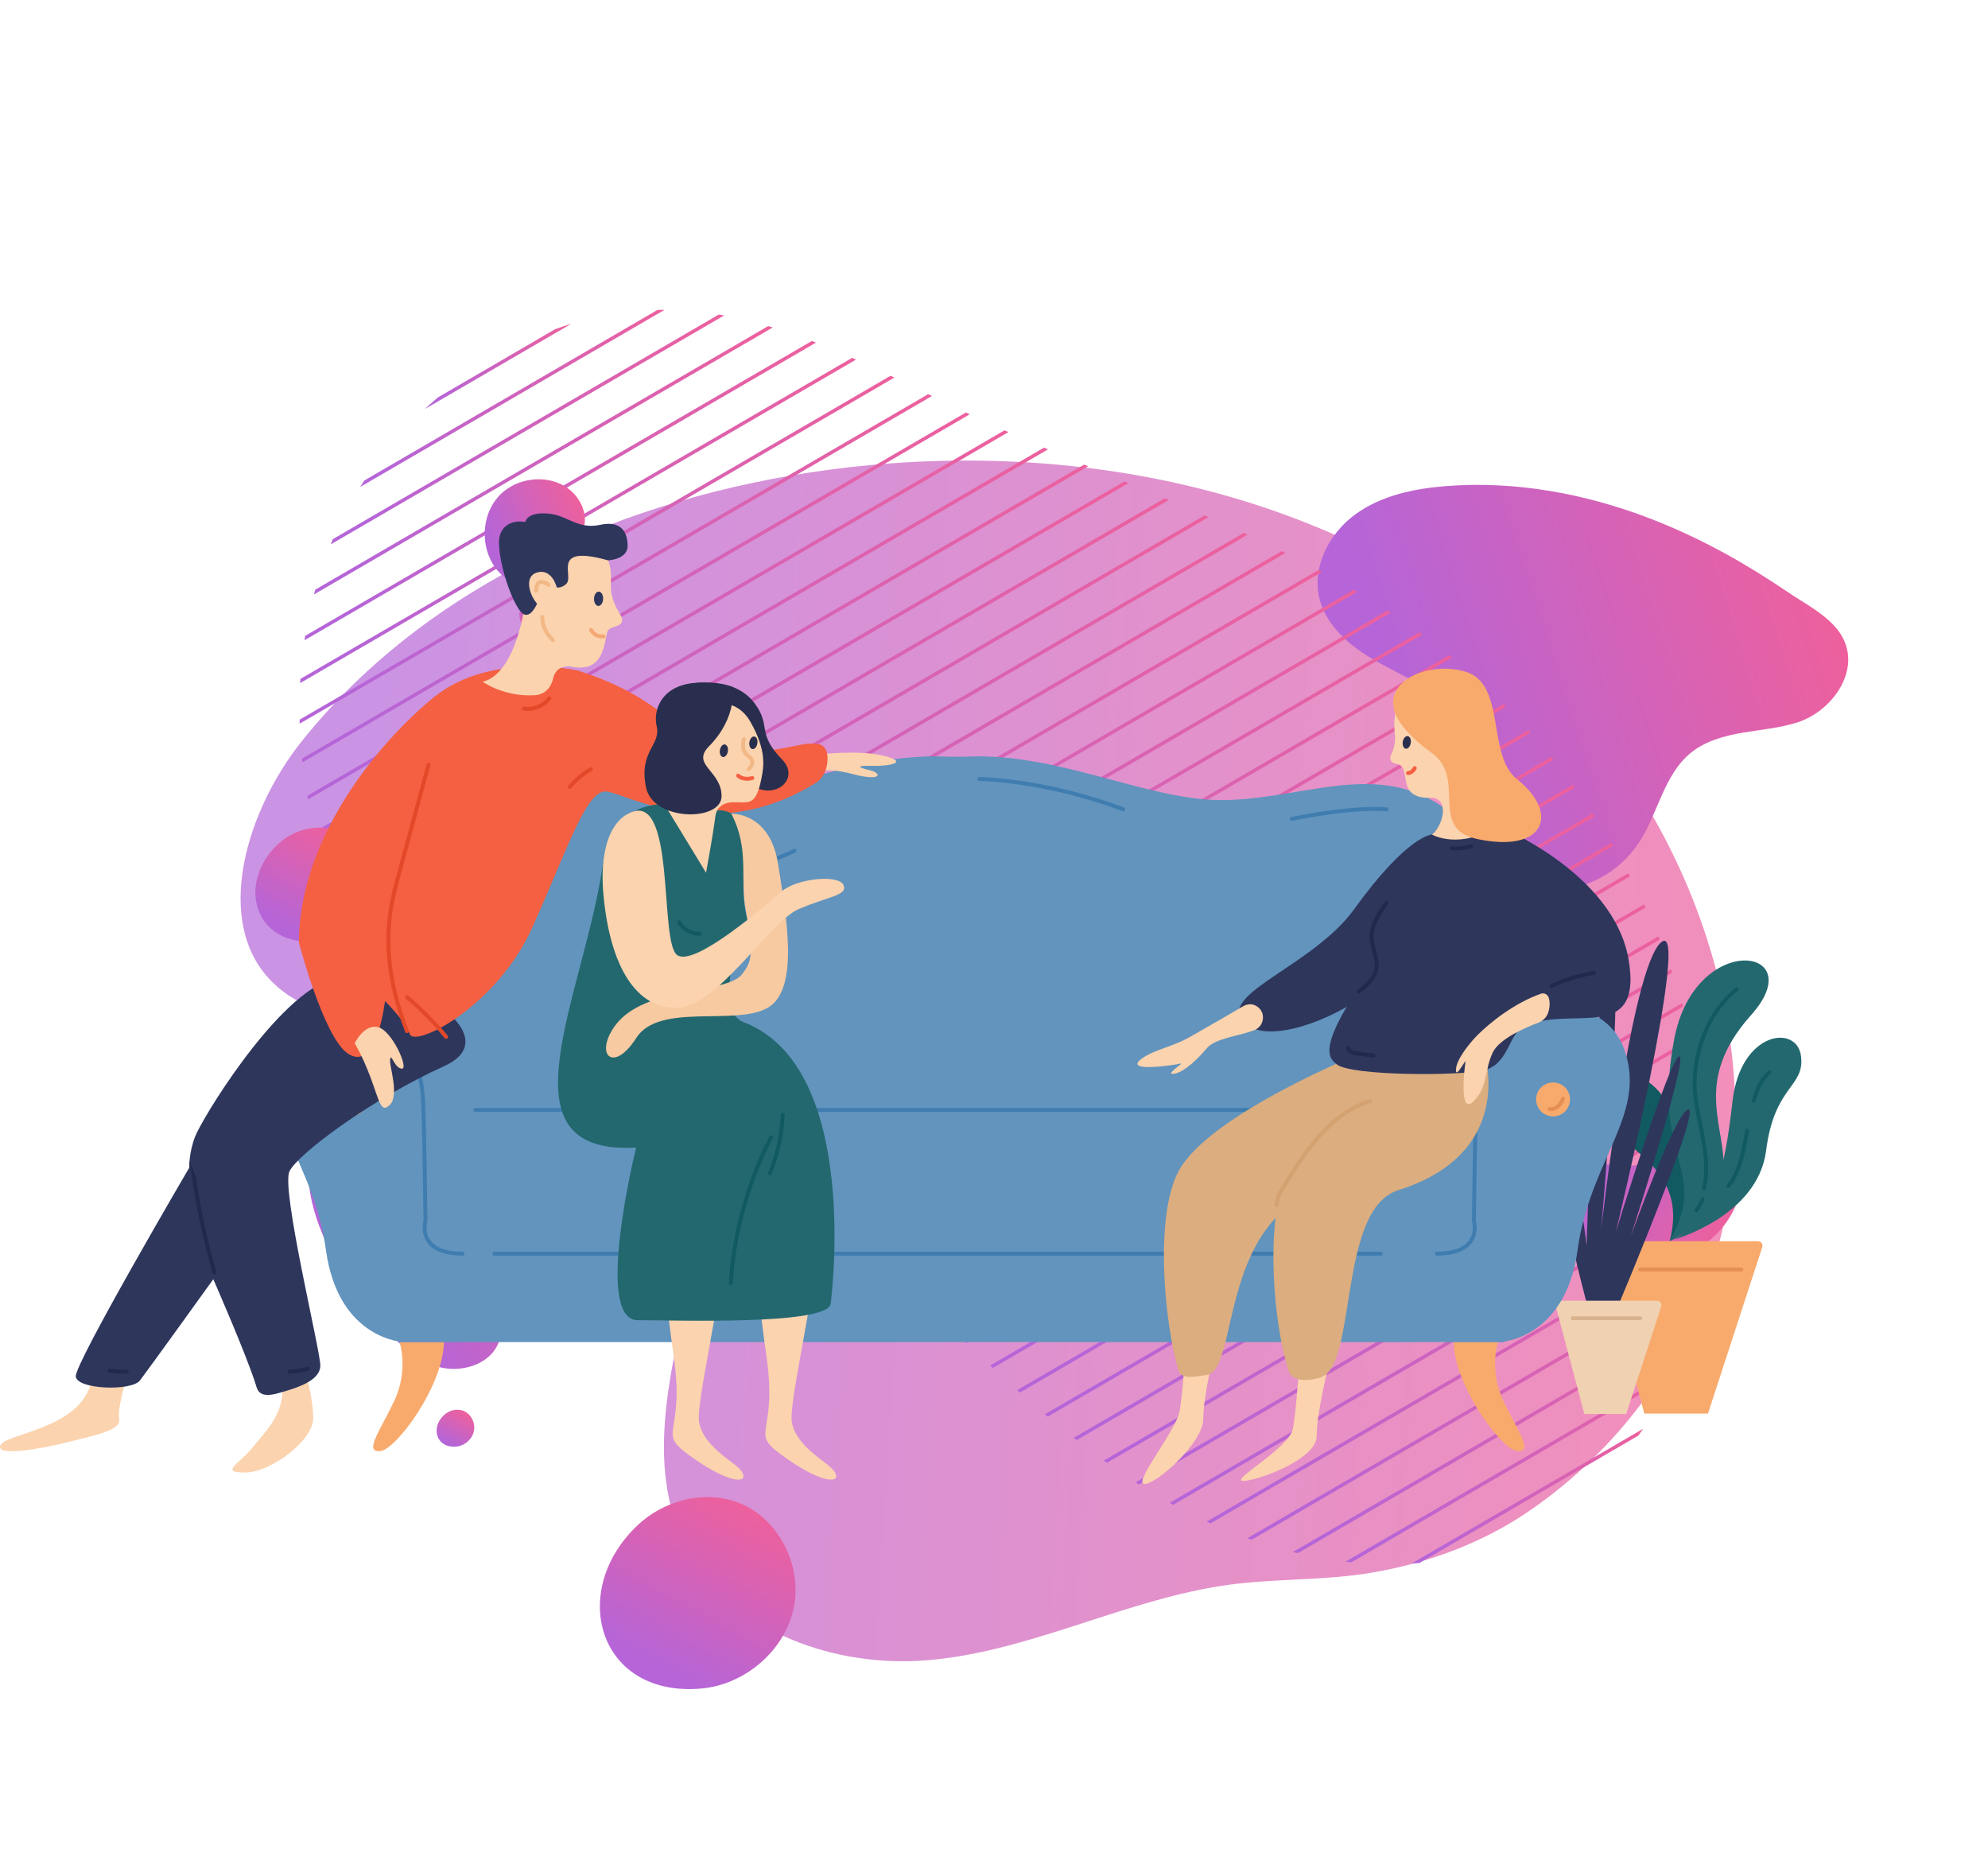 <svg width="213" height="201" viewBox="0 0 213 201" fill="none" xmlns="http://www.w3.org/2000/svg">
<g opacity="0.7" filter="url(#filter0_d)">
<path d="M175.589 127.305C183.001 103.157 172.096 75.623 152.401 59.812C132.707 44 105.834 38.983 80.804 42.329C59.276 45.206 37.837 54.475 24.292 71.461C18.069 79.266 14.359 92.126 22.29 98.186C31.822 105.468 46.117 94.22 57.266 98.642C67.1 102.542 68.606 115.916 66.575 126.302C64.544 136.689 60.685 147.878 65.333 157.385C69.707 166.33 80.615 170.517 90.552 169.925C101.589 169.267 111.849 163.622 122.815 161.909C128.308 161.051 133.725 161.414 139.227 160.444C145.29 159.375 151.046 157.218 156.118 153.692C165.232 147.355 172.324 137.942 175.589 127.305Z" fill="url(#paint0_linear)"/>
</g>
<g filter="url(#filter1_d)">
<path d="M168.826 47.564C161.88 44.888 154.376 43.499 146.951 44.076C143.52 44.342 140.001 45.077 137.218 47.103C134.435 49.128 132.562 52.692 133.35 56.038C133.969 58.667 136.061 60.711 138.338 62.165C140.615 63.619 143.152 64.637 145.403 66.132C147.653 67.627 149.68 69.76 150.156 72.419C150.594 74.866 149.662 77.378 149.922 79.852C150.33 83.733 153.899 86.904 157.788 87.272C161.676 87.64 165.581 85.445 167.682 82.153C169.666 79.045 170.299 74.979 173.162 72.653C174.721 71.386 176.737 70.833 178.718 70.496C180.699 70.158 182.724 69.999 184.634 69.376C188.554 68.097 191.866 63.225 188.856 59.433C187.523 57.753 185.337 56.643 183.59 55.459C181.419 53.988 179.197 52.597 176.897 51.335C174.292 49.906 171.6 48.633 168.826 47.564Z" fill="url(#paint1_linear)"/>
</g>
<path d="M155.247 70.199L144.133 76.666L143.909 76.797L111.882 95.434L111.658 95.564L79.63 114.202L79.407 114.332L72.61 118.287C72.739 118.358 72.87 118.422 72.998 118.493L79.594 114.654L79.818 114.524L111.846 95.887L112.069 95.757L144.096 77.12L144.321 76.989L155.556 70.451C155.453 70.368 155.351 70.283 155.247 70.199Z" fill="url(#paint2_linear)"/>
<path d="M140.38 70.217L140.155 70.348L108.128 88.985L107.905 89.115L75.877 107.752L75.653 107.883L64.235 114.527C64.387 114.581 64.537 114.64 64.689 114.694L75.84 108.205L76.064 108.075L108.091 89.438L108.315 89.308L140.342 70.671L140.566 70.54L148.987 65.64C148.871 65.563 148.752 65.489 148.635 65.413L140.38 70.217Z" fill="url(#paint3_linear)"/>
<path d="M136.626 63.766L136.402 63.897L104.375 82.534L104.151 82.664L72.124 101.302L71.9 101.432L48.349 115.137C48.437 115.23 48.523 115.323 48.612 115.416L72.088 101.755L72.312 101.625L104.34 82.987L104.563 82.857L136.59 64.22L136.815 64.09L141.652 61.275C141.523 61.204 141.394 61.136 141.264 61.068L136.626 63.766Z" fill="url(#paint4_linear)"/>
<path d="M132.873 57.316L132.649 57.447L100.622 76.084L100.398 76.214L68.37 94.851L68.147 94.981L43.489 109.33C43.564 109.431 43.641 109.53 43.716 109.631L68.335 95.305L68.558 95.175L100.586 76.537L100.81 76.407L132.837 57.77L133.061 57.639L133.664 57.288C133.526 57.224 133.388 57.16 133.25 57.097L132.873 57.316Z" fill="url(#paint5_linear)"/>
<path d="M142.257 73.442L142.033 73.573L110.006 92.21L109.782 92.34L77.754 110.978L77.531 111.108L68.632 116.286C68.769 116.348 68.903 116.418 69.039 116.481L77.718 111.43L77.942 111.3L109.97 92.663L110.193 92.532L142.22 73.895L142.445 73.765L152.372 67.988C152.263 67.907 152.154 67.826 152.044 67.747L142.257 73.442Z" fill="url(#paint6_linear)"/>
<path d="M138.503 66.991L138.279 67.122L106.252 85.759L106.028 85.889L74 104.527L73.777 104.657L59.285 113.09C59.458 113.13 59.629 113.179 59.802 113.22L73.964 104.979L74.188 104.849L106.216 86.211L106.439 86.081L138.466 67.444L138.691 67.314L145.407 63.405C145.284 63.333 145.163 63.259 145.04 63.188L138.503 66.991Z" fill="url(#paint7_linear)"/>
<path d="M134.75 60.541L134.525 60.672L102.498 79.309L102.275 79.439L70.247 98.077L70.023 98.207L45.824 112.289C45.905 112.386 45.985 112.484 46.067 112.58L70.211 98.53L70.435 98.4L102.463 79.762L102.686 79.632L134.713 60.995L134.938 60.865L137.727 59.241C137.594 59.175 137.461 59.108 137.327 59.041L134.75 60.541Z" fill="url(#paint8_linear)"/>
<path d="M177.67 100.323L162.901 108.918L162.676 109.049L130.65 127.686L130.426 127.816L103.262 143.623C103.356 143.713 103.45 143.802 103.543 143.891L130.614 128.138L130.837 128.008L162.864 109.371L163.089 109.24L177.815 100.671C177.767 100.555 177.719 100.439 177.67 100.323Z" fill="url(#paint9_linear)"/>
<path d="M159.148 102.467L158.923 102.598L126.896 121.235L126.673 121.365L97.677 138.238C97.77 138.328 97.863 138.418 97.956 138.508L126.861 121.688L127.084 121.558L159.111 102.921L159.336 102.791L174.642 93.883C174.584 93.773 174.526 93.663 174.467 93.552L159.148 102.467Z" fill="url(#paint10_linear)"/>
<path d="M155.394 96.018L155.17 96.149L123.143 114.786L122.919 114.916L92.035 132.888C92.131 132.976 92.226 133.065 92.322 133.153L123.107 115.239L123.331 115.109L155.358 96.472L155.582 96.341L170.844 87.46C170.776 87.356 170.708 87.251 170.639 87.146L155.394 96.018Z" fill="url(#paint11_linear)"/>
<path d="M151.641 89.568L151.416 89.698L119.389 108.335L119.166 108.466L87.138 127.103L86.914 127.233L86.129 127.69C86.23 127.776 86.331 127.861 86.433 127.946L87.102 127.556L87.326 127.426L119.354 108.789L119.577 108.659L151.604 90.022L151.829 89.891L166.421 81.4C166.342 81.302 166.265 81.202 166.184 81.105L151.641 89.568Z" fill="url(#paint12_linear)"/>
<path d="M147.887 83.118L147.663 83.248L115.636 101.885L115.412 102.015L83.384 120.653L83.161 120.783L79.749 122.769C79.86 122.847 79.969 122.929 80.079 123.008L83.348 121.105L83.572 120.975L115.6 102.338L115.823 102.208L147.85 83.571L148.075 83.44L161.345 75.718C161.254 75.626 161.161 75.536 161.07 75.446L147.887 83.118Z" fill="url(#paint13_linear)"/>
<path d="M161.024 105.692L160.8 105.823L128.773 124.46L128.549 124.59L100.464 140.934C100.557 141.024 100.65 141.114 100.743 141.204L128.737 124.913L128.961 124.783L160.988 106.146L161.212 106.016L176.308 97.231C176.255 97.118 176.201 97.005 176.148 96.891L161.024 105.692Z" fill="url(#paint14_linear)"/>
<path d="M157.271 99.242L157.046 99.373L125.02 118.01L124.796 118.14L94.876 135.551C94.97 135.64 95.065 135.728 95.159 135.819L124.984 118.463L125.208 118.333L157.235 99.696L157.459 99.565L172.821 90.626C172.758 90.519 172.695 90.411 172.631 90.304L157.271 99.242Z" fill="url(#paint15_linear)"/>
<path d="M153.517 92.793L153.293 92.923L121.266 111.56L121.042 111.69L89.129 130.262C89.227 130.349 89.327 130.433 89.426 130.521L121.231 112.014L121.454 111.884L153.481 93.246L153.706 93.116L168.711 84.384C168.638 84.282 168.566 84.18 168.491 84.079L153.517 92.793Z" fill="url(#paint16_linear)"/>
<path d="M149.764 86.342L149.539 86.473L117.512 105.11L117.289 105.24L85.261 123.878L85.037 124.008L83.01 125.188C83.116 125.27 83.225 125.35 83.331 125.433L85.226 124.331L85.449 124.201L117.477 105.563L117.701 105.433L149.728 86.796L149.952 86.665L163.968 78.509C163.883 78.415 163.798 78.32 163.712 78.226L149.764 86.342Z" fill="url(#paint17_linear)"/>
<path d="M146.011 79.892L145.786 80.023L113.759 98.66L113.536 98.79L81.508 117.427L81.284 117.557L76.293 120.462C76.412 120.537 76.53 120.611 76.649 120.687L81.472 117.88L81.695 117.75L113.723 99.112L113.947 98.982L145.974 80.345L146.198 80.214L158.544 73.03C158.448 72.942 158.35 72.856 158.253 72.768L146.011 79.892Z" fill="url(#paint18_linear)"/>
<path d="M177.915 134.719L177.691 134.85L145.664 153.487L145.44 153.617L129.284 163.019C129.423 163.082 129.562 163.146 129.7 163.208L145.627 153.94L145.85 153.81L177.877 135.173L178.102 135.042L183.114 132.126C183.126 131.976 183.134 131.826 183.145 131.676L177.915 134.719Z" fill="url(#paint19_linear)"/>
<path d="M174.162 128.269L173.938 128.4L141.911 147.037L141.687 147.167L121.679 158.81C121.796 158.885 121.91 158.965 122.028 159.038L141.875 147.489L142.098 147.359L174.125 128.722L174.35 128.591L183.171 123.458C183.162 123.32 183.15 123.182 183.139 123.045L174.162 128.269Z" fill="url(#paint20_linear)"/>
<path d="M170.408 121.819L170.184 121.95L138.157 140.587L137.933 140.717L115.038 154.04C115.143 154.123 115.247 154.207 115.353 154.289L138.12 141.04L138.344 140.91L170.371 122.273L170.595 122.142L182.156 115.415C182.132 115.285 182.111 115.154 182.087 115.023L170.408 121.819Z" fill="url(#paint21_linear)"/>
<path d="M166.654 115.368L166.43 115.499L134.403 134.136L134.179 134.266L108.981 148.93C109.078 149.017 109.176 149.104 109.273 149.191L134.367 134.588L134.591 134.458L166.618 115.821L166.842 115.691L180.339 107.836C180.303 107.713 180.264 107.593 180.227 107.47L166.654 115.368Z" fill="url(#paint22_linear)"/>
<path d="M179.792 137.944L179.567 138.075L147.541 156.712L147.317 156.842L133.646 164.798C133.8 164.853 133.956 164.904 134.111 164.959L147.505 157.165L147.728 157.034L179.755 138.397L179.98 138.267L182.509 136.795C182.537 136.635 182.564 136.475 182.591 136.315L179.792 137.944Z" fill="url(#paint23_linear)"/>
<path d="M176.038 131.494L175.814 131.624L143.787 150.261L143.564 150.392L125.317 161.01C125.444 161.08 125.573 161.148 125.7 161.218L143.75 150.714L143.974 150.584L176.001 131.947L176.225 131.817L183.299 127.7C183.3 127.555 183.304 127.41 183.303 127.266L176.038 131.494Z" fill="url(#paint24_linear)"/>
<path d="M172.285 125.044L172.061 125.175L140.034 143.812L139.81 143.942L118.266 156.479C118.377 156.558 118.49 156.636 118.601 156.715L139.998 144.264L140.221 144.134L172.248 125.497L172.473 125.366L182.773 119.373C182.755 119.239 182.739 119.105 182.721 118.971L172.285 125.044Z" fill="url(#paint25_linear)"/>
<path d="M168.532 118.594L168.307 118.725L136.28 137.362L136.057 137.492L111.948 151.521C112.049 151.607 112.153 151.69 112.254 151.775L136.244 137.814L136.468 137.684L168.495 119.047L168.719 118.917L181.343 111.571C181.312 111.444 181.281 111.32 181.25 111.194L168.532 118.594Z" fill="url(#paint26_linear)"/>
<path d="M164.778 112.144L164.554 112.274L132.527 130.911L132.303 131.041L106.091 146.295C106.187 146.383 106.282 146.472 106.378 146.561L132.492 131.364L132.716 131.234L164.743 112.597L164.967 112.466L179.162 104.206C179.12 104.086 179.076 103.968 179.033 103.848L164.778 112.144Z" fill="url(#paint27_linear)"/>
<path d="M181.49 141.274L181.444 141.3L149.417 159.937L149.194 160.067L138.526 166.275C138.701 166.319 138.878 166.359 139.055 166.4L149.382 160.391L149.605 160.261L181.34 141.793C181.391 141.62 181.441 141.448 181.49 141.274Z" fill="url(#paint28_linear)"/>
<path d="M152.947 166.517L151.228 167.518C151.513 167.499 151.798 167.478 152.082 167.453L153.135 166.84L153.359 166.71L175.534 153.806C175.708 153.563 175.883 153.319 176.051 153.072L153.171 166.387L152.947 166.517Z" fill="url(#paint29_linear)"/>
<path d="M151.071 163.293L144.173 167.308C144.379 167.332 144.585 167.359 144.79 167.38L151.258 163.616L151.482 163.486L179.303 147.296C179.39 147.105 179.47 146.911 179.554 146.719L151.294 163.163L151.071 163.293Z" fill="url(#paint30_linear)"/>
<path d="M59.493 35.259L46.919 42.576C46.44 42.983 45.969 43.401 45.509 43.828L61.202 34.696C60.628 34.87 60.058 35.058 59.493 35.259Z" fill="url(#paint31_linear)"/>
<path d="M42.059 50.153L42.282 50.023L71.199 33.195C70.95 33.195 70.701 33.193 70.452 33.198L42.096 49.7L41.872 49.83L39.042 51.477C38.89 51.708 38.736 51.938 38.589 52.172L42.059 50.153Z" fill="url(#paint32_linear)"/>
<path d="M60.826 82.404L61.05 82.274L93.078 63.636L93.301 63.506L116.583 49.958C116.439 49.898 116.295 49.837 116.152 49.776L93.114 63.183L92.891 63.313L60.863 81.95L60.639 82.08L36.134 96.34C36.182 96.457 36.231 96.572 36.279 96.689L60.826 82.404Z" fill="url(#paint33_linear)"/>
<path d="M57.073 75.954L57.297 75.824L89.324 57.187L89.548 57.056L108.045 46.293C107.905 46.23 107.765 46.167 107.626 46.104L89.361 56.733L89.137 56.863L57.109 75.501L56.886 75.631L33.757 89.089C33.789 89.215 33.825 89.338 33.857 89.464L57.073 75.954Z" fill="url(#paint34_linear)"/>
<path d="M53.319 69.504L53.543 69.374L85.571 50.737L85.794 50.607L99.854 42.425C99.719 42.359 99.586 42.293 99.452 42.228L85.608 50.284L85.384 50.414L53.356 69.052L53.133 69.182L32.367 81.266C32.381 81.402 32.392 81.538 32.407 81.674L53.319 69.504Z" fill="url(#paint35_linear)"/>
<path d="M49.566 63.054L49.79 62.924L81.818 44.286L82.041 44.156L91.715 38.526C91.576 38.463 91.437 38.4 91.299 38.337L81.854 43.834L81.63 43.964L49.602 62.602L49.379 62.732L32.184 72.737C32.174 72.886 32.165 73.036 32.157 73.185L49.566 63.054Z" fill="url(#paint36_linear)"/>
<path d="M45.812 56.603L46.036 56.473L78.064 37.836L78.287 37.706L82.798 35.081C82.634 35.031 82.469 34.985 82.304 34.937L78.1 37.383L77.876 37.513L45.848 56.151L45.625 56.281L33.778 63.175C33.73 63.345 33.686 63.516 33.64 63.687L45.812 56.603Z" fill="url(#paint37_linear)"/>
<path d="M58.95 79.18L59.173 79.049L91.201 60.412L91.425 60.282L112.283 48.144C112.141 48.082 111.997 48.022 111.856 47.96L91.237 59.958L91.014 60.088L58.986 78.726L58.763 78.856L34.835 92.78C34.874 92.901 34.912 93.022 34.953 93.144L58.95 79.18Z" fill="url(#paint38_linear)"/>
<path d="M55.196 72.729L55.42 72.599L87.448 53.961L87.671 53.831L103.9 44.388C103.764 44.323 103.628 44.257 103.493 44.192L87.484 53.508L87.261 53.638L55.233 72.275L55.009 72.405L32.931 85.253C32.955 85.383 32.979 85.512 33.004 85.644L55.196 72.729Z" fill="url(#paint39_linear)"/>
<path d="M51.443 66.279L51.666 66.149L83.694 47.511L83.918 47.381L95.823 40.453C95.688 40.388 95.552 40.322 95.417 40.258L83.731 47.058L83.507 47.188L51.48 65.826L51.256 65.956L32.1 77.104C32.103 77.246 32.105 77.388 32.109 77.529L51.443 66.279Z" fill="url(#paint40_linear)"/>
<path d="M47.689 59.829L47.913 59.699L79.941 41.061L80.164 40.931L87.426 36.706C87.278 36.648 87.131 36.587 86.984 36.531L79.977 40.609L79.753 40.739L47.725 59.377L47.502 59.507L32.701 68.12C32.676 68.279 32.646 68.438 32.621 68.598L47.689 59.829Z" fill="url(#paint41_linear)"/>
<path d="M43.936 53.378L44.16 53.248L76.187 34.611L76.411 34.481L77.585 33.797C77.394 33.763 77.204 33.73 77.013 33.699L76.223 34.158L76 34.288L43.972 52.926L43.748 53.056L35.67 57.757C35.59 57.947 35.509 58.136 35.431 58.327L43.936 53.378Z" fill="url(#paint42_linear)"/>
<path d="M66.157 122.475L65.931 122.175L60.325 125.438C60.438 125.516 60.552 125.593 60.666 125.67L66.157 122.475Z" fill="url(#paint43_linear)"/>
<path d="M61.621 116.48L61.394 116.18L53.959 120.507C54.059 120.593 54.157 120.68 54.257 120.765L61.621 116.48Z" fill="url(#paint44_linear)"/>
<path d="M64.58 88.855L64.803 88.725L96.831 70.087L97.055 69.957L125.22 53.567C125.077 53.506 124.934 53.445 124.791 53.384L96.868 69.633L96.644 69.763L64.616 88.401L64.393 88.531L39.398 103.076C39.459 103.184 39.523 103.291 39.586 103.399L64.58 88.855Z" fill="url(#paint45_linear)"/>
<path d="M63.89 119.477L63.663 119.178L57.047 123.027C57.154 123.109 57.26 123.191 57.367 123.273L63.89 119.477Z" fill="url(#paint46_linear)"/>
<path d="M51.341 118.145L59.352 113.483L59.126 113.183L51.056 117.879C51.15 117.967 51.247 118.055 51.341 118.145Z" fill="url(#paint47_linear)"/>
<path d="M66.457 92.08L66.681 91.95L98.709 73.313L98.932 73.183L129.485 55.403C129.344 55.341 129.202 55.279 129.061 55.218L98.745 72.859L98.521 72.989L66.493 91.626L66.27 91.757L41.347 106.26C41.415 106.364 41.481 106.47 41.55 106.574L66.457 92.08Z" fill="url(#paint48_linear)"/>
<path d="M37.822 100.109L62.705 85.63L62.928 85.5L94.956 66.862L95.18 66.732L120.91 51.759C120.765 51.699 120.621 51.639 120.477 51.579L94.991 66.409L94.768 66.539L62.74 85.177L62.516 85.307L37.66 99.772C37.714 99.884 37.767 99.997 37.822 100.109Z" fill="url(#paint49_linear)"/>
<path d="M70.693 128.469L70.466 128.17L67.484 129.905C67.611 129.976 67.737 130.047 67.863 130.116L70.693 128.469Z" fill="url(#paint50_linear)"/>
<path d="M72.961 131.467L72.733 131.167L71.381 131.954C71.514 132.021 71.647 132.088 71.781 132.154L72.961 131.467Z" fill="url(#paint51_linear)"/>
<path d="M63.802 127.731C63.922 127.806 64.041 127.88 64.161 127.954L68.425 125.473L68.198 125.173L63.802 127.731Z" fill="url(#paint52_linear)"/>
<g filter="url(#filter2_d)">
<path d="M38.367 102.938C41.568 103.528 44.405 105.835 45.639 108.85C48.266 115.262 43.66 122.528 44.873 129.346C45.261 131.527 46.233 133.805 45.415 135.858C44.453 138.266 41.291 139.155 38.808 138.392C36.324 137.631 34.408 135.669 32.718 133.693C29.482 129.91 26.577 125.664 25.432 120.822C23.506 112.687 28.331 101.088 38.367 102.938Z" fill="url(#paint53_linear)"/>
</g>
<g filter="url(#filter3_d)">
<path d="M45.051 52.801C43.454 50.569 43.564 47.226 45.416 45.178C47.268 43.13 50.721 42.709 52.911 44.368C54.154 45.31 54.952 46.943 54.571 48.458C54.249 49.735 53.242 50.588 52.32 51.45C51.51 52.206 51.065 53.049 50.394 53.894C48.869 55.814 46.226 54.444 45.051 52.801Z" fill="url(#paint54_linear)"/>
</g>
<g filter="url(#filter4_d)">
<path d="M39.561 143.611C40.1 143.104 40.917 142.887 41.607 143.137C42.449 143.441 42.963 144.431 42.779 145.317C42.595 146.203 41.769 146.903 40.874 146.982C38.754 147.17 38.112 144.977 39.561 143.611Z" fill="url(#paint55_linear)"/>
</g>
<g filter="url(#filter5_d)">
<path d="M60.327 155.395C63.129 152.758 67.372 151.632 70.955 152.928C75.332 154.512 77.998 159.654 77.046 164.256C76.087 168.86 71.797 172.491 67.148 172.902C56.136 173.881 52.804 162.487 60.327 155.395Z" fill="url(#paint56_linear)"/>
</g>
<g filter="url(#filter6_d)">
<path d="M21.766 82.453C23.428 80.889 25.945 80.221 28.07 80.99C30.666 81.929 32.248 84.979 31.683 87.708C31.114 90.439 28.57 92.593 25.812 92.836C19.28 93.417 17.304 86.659 21.766 82.453Z" fill="url(#paint57_linear)"/>
</g>
<g filter="url(#filter7_d)">
<path d="M51.034 57.935C50.834 58.296 48.978 59.618 48.57 59.603C48.071 59.584 47.702 58.483 47.649 57.982C47.596 57.48 47.916 56.969 48.377 56.776C49.47 56.316 51.571 56.965 51.034 57.935Z" fill="url(#paint58_linear)"/>
</g>
<g filter="url(#filter8_d)">
<path d="M172.329 109.257C172.869 108.749 173.686 108.532 174.376 108.782C175.218 109.087 175.731 110.077 175.548 110.963C175.364 111.849 174.538 112.548 173.643 112.627C171.523 112.816 170.881 110.622 172.329 109.257Z" fill="url(#paint59_linear)"/>
</g>
<g filter="url(#filter9_d)">
<path d="M172.577 115.012C170.626 115.303 168.955 116.645 166.995 116.876C164.82 117.133 162.386 116.026 160.531 117.168C159.159 118.013 158.698 119.892 159.161 121.438C159.624 122.984 160.833 124.217 162.179 125.126C164.98 127.016 168.626 127.723 171.839 126.731C174.872 125.793 177.604 123.091 178.358 119.97C179.082 116.977 175.306 114.606 172.577 115.012Z" fill="url(#paint60_linear)"/>
</g>
<g filter="url(#filter10_d)">
<path d="M47.822 104.423C48.758 103.803 50.192 104.185 50.717 105.177C51.242 106.17 50.77 107.55 49.759 108.036C48.747 108.522 47.391 108.047 46.88 107.047C46.368 106.047 46.762 104.691 47.716 104.098" fill="url(#paint61_linear)"/>
</g>
<path d="M178.889 132.982C178.889 132.982 183.385 129.677 179.853 120.622C176.321 111.568 170.076 115.696 172.212 120.176C173.601 123.091 181.009 125.049 178.889 132.982Z" fill="#115A61"/>
<path d="M178.889 132.982C178.889 132.982 184.061 130.705 184.622 125.824C185.183 120.943 181.072 116.063 187.623 108.742C194.173 101.422 181.603 99.642 179.383 111.311C176.879 124.476 183.256 125.182 178.889 132.982Z" fill="#23686F"/>
<path d="M176.174 151.447H182.998L188.818 133.601C188.917 133.296 188.689 132.982 188.368 132.982H171.892C171.581 132.982 171.356 133.276 171.435 133.576L176.174 151.447Z" fill="#F8AA6D"/>
<path d="M169.996 139.566C169.996 139.566 165.661 123.769 166.143 115.774C166.624 107.78 169.996 133.402 169.996 133.402C169.996 133.402 170.8 104.89 172.517 103.252C174.234 101.614 171.537 131.861 171.537 131.861C171.537 131.861 174.715 103.638 177.991 100.941C181.266 98.244 173.133 131.958 173.133 131.958C173.133 131.958 178.858 113.367 179.917 113.174C180.976 112.981 174.716 132.485 174.716 132.485C174.716 132.485 179.609 118.858 180.919 118.858C182.229 118.858 173.512 139.566 173.512 139.566H169.996V139.566Z" fill="#2E365C"/>
<path d="M169.75 151.491H174.236L177.991 139.974C178.091 139.668 177.863 139.354 177.542 139.354H167.146C166.835 139.354 166.609 139.648 166.689 139.948L169.75 151.491Z" fill="#F0D1B1"/>
<path d="M179.383 132.789C179.383 132.789 188.329 130.32 189.228 123.256C190.127 116.192 193.415 116.513 192.959 113.11C192.503 109.706 186.484 110.493 185.632 117.943C184.808 125.152 183.794 130.12 179.383 132.789Z" fill="#23686F"/>
<path d="M186.563 136.211H175.726C175.611 136.211 175.518 136.118 175.518 136.003C175.518 135.888 175.612 135.795 175.726 135.795H186.563C186.678 135.795 186.771 135.888 186.771 136.003C186.772 136.118 186.678 136.211 186.563 136.211Z" fill="#E68E53"/>
<path d="M187.912 118.15C187.894 118.15 187.876 118.148 187.858 118.143C187.746 118.113 187.681 117.999 187.711 117.887C188.077 116.519 188.432 115.693 189.457 114.704C189.541 114.626 189.672 114.627 189.752 114.71C189.832 114.793 189.829 114.925 189.747 115.005C188.877 115.844 188.511 116.515 188.113 117.995C188.089 118.088 188.004 118.15 187.912 118.15Z" fill="#115A61"/>
<path d="M185.183 127.287C185.138 127.287 185.092 127.272 185.054 127.242C184.963 127.17 184.949 127.039 185.02 126.949C186.164 125.509 186.522 123.605 186.869 121.764L186.996 121.098C187.017 120.985 187.123 120.912 187.24 120.933C187.354 120.956 187.427 121.065 187.405 121.178L187.279 121.841C186.923 123.733 186.555 125.688 185.346 127.209C185.306 127.26 185.244 127.287 185.183 127.287Z" fill="#115A61"/>
<path d="M182.575 127.554C182.559 127.554 182.544 127.552 182.529 127.549C182.416 127.523 182.346 127.411 182.371 127.299C182.889 125.032 182.416 122.709 181.959 120.462C181.626 118.829 181.313 117.286 181.358 115.781C181.48 111.755 183.283 107.846 185.952 105.821C186.044 105.753 186.174 105.77 186.244 105.861C186.314 105.953 186.295 106.084 186.204 106.153C183.631 108.105 181.893 111.888 181.775 115.793C181.73 117.249 182.04 118.769 182.367 120.378C182.833 122.667 183.314 125.035 182.779 127.391C182.756 127.488 182.67 127.554 182.575 127.554Z" fill="#115A61"/>
<path d="M181.753 129.894C181.71 129.894 181.667 129.88 181.63 129.853C181.537 129.785 181.517 129.655 181.586 129.561C181.846 129.206 182.063 128.818 182.231 128.409C182.275 128.302 182.399 128.25 182.503 128.296C182.61 128.339 182.661 128.461 182.618 128.568C182.436 129.009 182.202 129.425 181.921 129.808C181.88 129.864 181.818 129.894 181.753 129.894Z" fill="#115A61"/>
<path d="M175.727 141.439H168.508C168.393 141.439 168.3 141.346 168.3 141.231C168.3 141.116 168.394 141.022 168.508 141.022H175.727C175.842 141.022 175.935 141.116 175.935 141.231C175.935 141.346 175.842 141.439 175.727 141.439Z" fill="#D9B38D"/>
<path d="M160.505 143.787C160.505 143.787 159.47 146.812 161.136 150.22C162.801 153.628 164.262 155.568 162.596 155.471C160.93 155.374 155.84 148.558 155.748 143.787H160.505Z" fill="#F8AA6D"/>
<path d="M42.809 143.787C42.809 143.787 43.844 146.812 42.178 150.22C40.513 153.628 39.052 155.568 40.718 155.471C42.384 155.374 47.473 148.558 47.566 143.787H42.809Z" fill="#F8AA6D"/>
<path d="M161.207 125.884H42.721V143.788H161.207V125.884Z" fill="#6294BD"/>
<path d="M162.487 130.028C162.487 130.028 166.976 101.693 158.732 90.615C150.489 79.538 140.984 85.734 130.808 85.718C122.918 85.705 113.424 80.67 103.736 81.054C102.892 81.088 102.05 81.088 101.206 81.054C91.518 80.67 82.024 85.704 74.134 85.718C63.957 85.734 54.453 79.537 46.209 90.615C37.965 101.693 42.454 130.028 42.454 130.028H162.487Z" fill="#6294BD"/>
<path d="M160.671 143.787C160.671 143.787 167.702 143.572 169.027 133.923C170.352 124.274 176.364 119.556 174.122 112.694C171.88 105.832 161.69 106.69 160.671 113.766C159.651 120.843 160.671 143.787 160.671 143.787Z" fill="#6294BD"/>
<path d="M43.277 143.787C43.277 143.787 36.246 143.572 34.922 133.923C33.596 124.274 27.584 119.556 29.826 112.694C32.068 105.832 42.258 106.69 43.277 113.766C44.296 120.843 43.277 143.787 43.277 143.787Z" fill="#6294BD"/>
<path d="M39.342 117.785C39.342 118.788 38.529 119.602 37.526 119.602C36.523 119.602 35.709 118.788 35.709 117.785C35.709 116.782 36.523 115.969 37.526 115.969C38.529 115.969 39.342 116.782 39.342 117.785Z" fill="#F8AA6D"/>
<path d="M168.218 117.785C168.218 118.788 167.405 119.602 166.401 119.602C165.398 119.602 164.585 118.788 164.585 117.785C164.585 116.782 165.398 115.969 166.401 115.969C167.405 115.969 168.218 116.782 168.218 117.785Z" fill="#F8AA6D"/>
<path d="M37.381 119.119C37.316 119.119 37.25 119.112 37.188 119.1C37.076 119.076 37.002 118.966 37.025 118.854C37.048 118.741 37.157 118.666 37.271 118.691C37.541 118.744 37.816 118.589 37.976 118.423C38.186 118.205 38.314 117.902 38.411 117.634C38.45 117.526 38.57 117.47 38.678 117.51C38.786 117.549 38.843 117.669 38.803 117.777C38.691 118.085 38.541 118.438 38.275 118.713C38.024 118.973 37.695 119.119 37.381 119.119Z" fill="#E68E53"/>
<path d="M166.176 119.047C166.109 119.047 166.042 119.04 165.976 119.028C165.864 119.007 165.789 118.898 165.81 118.785C165.832 118.672 165.941 118.596 166.055 118.619C166.293 118.666 166.568 118.573 166.788 118.375C166.977 118.206 167.13 117.968 167.271 117.625C167.315 117.519 167.433 117.466 167.543 117.511C167.649 117.555 167.7 117.677 167.657 117.783C167.491 118.186 167.304 118.472 167.067 118.685C166.807 118.918 166.485 119.047 166.176 119.047Z" fill="#E68E53"/>
<path d="M147.957 134.519H52.969C52.854 134.519 52.761 134.426 52.761 134.311C52.761 134.196 52.855 134.103 52.969 134.103H147.956C148.071 134.103 148.165 134.196 148.165 134.311C148.165 134.426 148.071 134.519 147.957 134.519Z" fill="#3F7DB0"/>
<path d="M145.914 119.119H50.927C50.812 119.119 50.718 119.025 50.718 118.91C50.718 118.795 50.812 118.702 50.927 118.702H145.914C146.029 118.702 146.122 118.795 146.122 118.91C146.122 119.025 146.029 119.119 145.914 119.119Z" fill="#3F7DB0"/>
<path d="M49.562 134.519C47.742 134.519 46.478 134.064 45.807 133.165C45.056 132.162 45.32 130.966 45.376 130.752C45.369 130.168 45.274 121.149 45.109 117.757C44.945 114.365 43.641 113.046 43.628 113.033C43.547 112.953 43.545 112.821 43.624 112.739C43.704 112.657 43.835 112.654 43.918 112.734C43.977 112.791 45.353 114.163 45.526 117.737C45.695 121.234 45.791 130.682 45.792 130.778L45.784 130.838C45.78 130.849 45.456 132.006 46.142 132.92C46.731 133.705 47.882 134.103 49.56 134.103C49.675 134.103 49.769 134.197 49.769 134.312C49.77 134.426 49.676 134.519 49.562 134.519Z" fill="#3F7DB0"/>
<path d="M153.941 134.519C153.826 134.519 153.733 134.426 153.733 134.311C153.733 134.196 153.827 134.103 153.941 134.103C155.62 134.103 156.771 133.704 157.36 132.919C158.047 132.005 157.722 130.849 157.719 130.837L157.71 130.777C157.711 130.682 157.807 121.233 157.976 117.736C158.149 114.162 159.525 112.79 159.584 112.733C159.668 112.653 159.799 112.656 159.877 112.738C159.957 112.82 159.955 112.952 159.874 113.032C159.86 113.045 158.556 114.365 158.392 117.756C158.228 121.148 158.134 130.167 158.127 130.751C158.183 130.965 158.446 132.161 157.696 133.164C157.025 134.064 155.762 134.519 153.941 134.519Z" fill="#3F7DB0"/>
<path d="M74.648 94.189C74.541 94.189 74.449 94.106 74.441 93.997C74.432 93.882 74.517 93.781 74.632 93.772C78.258 93.484 81.757 92.538 85.034 90.96C85.139 90.91 85.263 90.954 85.312 91.058C85.362 91.162 85.318 91.286 85.215 91.336C81.892 92.936 78.342 93.896 74.665 94.188C74.659 94.189 74.654 94.189 74.648 94.189Z" fill="#3F7DB0"/>
<path d="M46.315 106.578C46.303 106.578 46.29 106.577 46.276 106.575C46.163 106.554 46.089 106.445 46.11 106.332C46.511 104.164 47.29 102.104 48.422 100.209C48.481 100.11 48.609 100.077 48.708 100.138C48.807 100.197 48.839 100.325 48.78 100.424C47.672 102.276 46.912 104.289 46.52 106.408C46.502 106.508 46.413 106.578 46.315 106.578Z" fill="#3F7DB0"/>
<path d="M30.079 138.902C30.094 138.746 31.271 138.198 31.652 138.47C32.161 138.835 30.027 139.43 30.079 138.902Z" fill="#2E365C"/>
<path d="M87.844 80.814C87.844 80.814 92.11 80.311 94.789 80.995C97.469 81.68 95.209 82.112 93.463 82.053C91.717 81.995 91.823 82.204 93.169 82.512C94.515 82.82 94.559 83.777 91.317 82.921C88.074 82.064 87.494 82.935 87.308 82.641C87.123 82.348 87.844 80.814 87.844 80.814Z" fill="#FBD3AE"/>
<path d="M13.4 148.308C13.4 148.308 12.565 150.81 12.774 152.062C12.982 153.313 9.716 153.869 7.005 154.564C4.295 155.258 -0.57 156.075 0.055 154.824C0.68 153.573 8.116 153.157 9.673 148.443C10.829 144.945 13.4 148.308 13.4 148.308Z" fill="#FBD3AE"/>
<path d="M32.722 147.057C32.722 147.057 33.556 149.698 33.556 151.992C33.556 154.286 29.038 157.761 26.258 157.761C23.477 157.761 25.632 156.857 27.023 155.12C28.413 153.383 30.359 151.645 30.29 148.587C30.22 145.528 32.722 147.057 32.722 147.057Z" fill="#FBD3AE"/>
<path d="M27.412 148.365C27.56 148.847 27.717 149.838 29.733 149.282C31.748 148.726 34.32 147.961 34.32 146.293C34.32 144.625 30.081 127.354 31.019 125.477C31.957 123.6 39.776 117.763 47.595 114.217C55.414 110.672 41.027 102.645 35.085 105.043C29.143 107.441 21.601 119.951 20.907 121.759C20.212 123.566 20.281 125.095 20.281 125.095C20.281 125.095 7.979 146.085 8.118 147.475C8.257 148.865 14.096 149.073 14.999 147.892C15.903 146.711 22.853 137.05 22.853 137.05C22.853 137.05 26.436 145.213 27.412 148.365Z" fill="#2E365C"/>
<path d="M61.894 71.831C61.894 71.831 52.52 69.755 46.458 74.721C40.395 79.686 32.072 89.863 32.02 100.97C32.02 100.97 34.673 111.142 37.262 112.868C39.851 114.595 40.919 109.737 41.251 107.255C41.251 107.255 43.374 109.323 43.909 110.794C44.443 112.264 53.209 107.882 57.042 99.347C60.876 90.813 62.831 84.524 65.006 84.801C67.18 85.079 76.584 90.612 87.419 83.866C87.419 83.866 88.651 83.183 88.663 81.316C88.675 79.448 87.382 79.626 86.445 79.689C85.161 79.775 78.626 81.836 74.958 79.424C71.289 77.013 69.276 74.191 61.894 71.831Z" fill="#F46041"/>
<path d="M38 111.782C38 111.782 38.775 112.965 39.713 115.468C40.652 117.97 40.808 119.377 41.798 118.335C42.789 117.292 41.712 114.227 41.798 113.556C41.913 112.667 42.198 114.391 43.032 114.494C43.867 114.599 42.032 110.428 40.516 110.046C39 109.663 38 111.782 38 111.782Z" fill="#FBD3AE"/>
<path d="M60.343 58.225C60.343 58.225 63.657 57.444 64.48 58.731C65.305 60.019 65.524 60.835 65.45 62.442C65.343 64.754 66.654 65.736 66.654 66.395C66.654 67.279 65.414 66.998 65.114 67.603C64.815 68.206 64.855 70.878 62.976 71.405C62.144 71.639 59.761 71.775 57.786 69.059C55.811 66.344 53.73 59.249 60.343 58.225Z" fill="#FBD3AE"/>
<path d="M56.279 64.561C56.279 64.561 55.339 72.19 51.711 73.037C51.711 73.037 54.009 74.718 57.393 74.476C58.333 74.408 59.051 73.664 59.248 72.743C59.398 72.04 59.841 71.348 61.016 71.392C61.016 71.392 57.181 68.753 56.279 64.561Z" fill="#FBD3AE"/>
<path d="M64.48 68.394C64.082 68.394 63.492 68.229 63.146 67.586C63.092 67.484 63.129 67.358 63.231 67.304C63.331 67.25 63.458 67.287 63.513 67.388C63.894 68.096 64.605 67.97 64.634 67.964C64.745 67.944 64.856 68.016 64.879 68.129C64.9 68.242 64.827 68.351 64.715 68.373C64.649 68.386 64.569 68.394 64.48 68.394Z" fill="#F4A875"/>
<path d="M63.646 64.133C63.631 64.556 63.836 64.907 64.105 64.917C64.373 64.927 64.604 64.592 64.619 64.168C64.635 63.745 64.429 63.394 64.161 63.384C63.891 63.374 63.661 63.709 63.646 64.133Z" fill="#2E365C"/>
<path d="M65.156 60.035C65.156 60.035 67.284 59.948 67.248 58.431C67.212 56.914 66.493 55.747 64.26 56.236C62.027 56.726 60.798 55.303 59.072 55.066C56.45 54.707 56.287 55.925 56.287 55.925C56.287 55.925 54.177 55.46 53.572 57.32C52.967 59.181 55.057 65.651 56.261 65.859C57.465 66.068 58.054 62.859 58.523 62.714C58.992 62.569 59.711 63.403 60.657 62.571C61.602 61.739 58.866 58.279 65.156 60.035Z" fill="#2E365C"/>
<path d="M59.656 62.94C59.656 62.94 59.13 60.778 57.452 61.367C55.774 61.956 57.194 65.094 58.494 65.289C59.794 65.484 59.656 62.94 59.656 62.94Z" fill="#FBD3AE"/>
<path d="M57.442 63.492C57.441 63.492 57.44 63.492 57.438 63.492C57.322 63.49 57.231 63.395 57.233 63.279C57.245 62.702 57.407 62.337 57.713 62.195C58.211 61.965 58.831 62.452 58.9 62.508C58.989 62.581 59.002 62.712 58.93 62.801C58.856 62.891 58.725 62.904 58.637 62.832C58.482 62.707 58.096 62.475 57.888 62.574C57.742 62.641 57.658 62.895 57.651 63.287C57.648 63.402 57.555 63.492 57.442 63.492Z" fill="#F2B885"/>
<path d="M59.241 68.794C59.191 68.794 59.142 68.777 59.102 68.741C59.05 68.695 57.829 67.584 57.897 66.082C57.902 65.97 57.994 65.883 58.105 65.883C58.108 65.883 58.111 65.883 58.114 65.883C58.23 65.888 58.319 65.986 58.314 66.101C58.255 67.408 59.37 68.421 59.381 68.431C59.466 68.508 59.473 68.639 59.397 68.725C59.356 68.77 59.299 68.794 59.241 68.794Z" fill="#F2B885"/>
<path d="M142.324 146.428C142.324 146.428 141.073 151.294 141.073 153.865C141.073 156.436 134.296 158.792 133.115 158.653C131.934 158.514 138.154 155.116 138.536 153.031C138.918 150.946 139.266 145.177 139.266 145.177L142.324 146.428Z" fill="#FBD3AE"/>
<path d="M130.17 144.594C130.17 144.594 128.92 149.46 128.92 152.031C128.92 154.603 123.777 159.12 122.595 158.981C121.413 158.843 126.001 153.282 126.383 151.197C126.765 149.112 127.112 143.343 127.112 143.343L130.17 144.594Z" fill="#FBD3AE"/>
<path d="M153.426 89.412C153.426 89.412 150.855 89.412 145.081 97.416C140.876 103.245 131.18 106.294 132.966 109.108C134.924 112.193 141.953 109.526 145.289 107.232C148.625 104.939 155.997 95.999 153.426 89.412Z" fill="#2E365C"/>
<path d="M132.976 107.935C132.976 107.935 129.233 110.114 127.416 111.138C125.546 112.191 123.452 112.505 122.212 113.509C120.454 114.931 125.979 114.084 126.485 113.943C126.99 113.802 124.793 115.125 125.717 115.047C126.868 114.949 128.579 113.183 129.257 112.355C130.196 111.209 132.717 111.02 134.401 110.363C135.41 109.97 135.651 108.598 134.808 107.918C134.361 107.557 133.753 107.409 132.976 107.935Z" fill="#FBD3AE"/>
<path d="M159.005 112.729C159.005 112.729 162.63 123.483 149.809 127.515C143.326 129.553 145.438 146.173 141.546 147.55C140.683 147.855 138.527 148.261 138.065 146.853C136.443 141.909 135.59 131.338 137.645 126.318C140.286 119.869 153.207 112.73 153.207 112.73H159.005V112.729Z" fill="#DBAD7F"/>
<path d="M153.207 112.729C153.207 112.729 149.961 125.63 143.43 126.876C130.17 129.404 132.967 146.988 129.206 147.324C128.435 147.393 126.617 147.902 126.286 146.852C124.851 142.301 123.597 130.431 126.286 125.449C129.596 119.316 146.043 112.729 146.043 112.729H153.207Z" fill="#DBAD7F"/>
<path d="M160.464 88.484C160.464 88.484 172.94 93.475 174.504 102.868C176.068 112.259 167.646 107.331 162.983 110.203C161.633 111.035 161.55 114.031 159.009 114.657C156.469 115.283 144.792 115.283 143.228 114.032C142.269 113.265 141.03 112.113 147.242 103.356C149.812 99.734 141.432 102.333 154.177 88.596C154.177 88.595 159.296 87.959 160.464 88.484Z" fill="#2E365C"/>
<path d="M153.207 85.467C155.271 85.365 154.776 88.277 153.426 89.412C153.426 89.412 156.375 91.107 160.465 88.484C157.199 87.387 156.792 83.462 156.792 83.462L153.207 85.467Z" fill="#FBD3AE"/>
<path d="M151.202 74.244C151.202 74.244 148.934 74.6 149.473 78.833C149.473 78.833 149.563 79.87 149.034 80.891C149.034 80.891 148.651 81.694 149.682 81.851C150.933 82.043 150.194 84.221 151.351 85.027C153.003 86.18 156.011 84.797 156.523 84.189C157.035 83.579 158.583 74.76 151.202 74.244Z" fill="#FBD3AE"/>
<path d="M149.321 75.795C149.321 75.795 149.29 77.695 153.439 80.699C157.193 83.417 152.99 88.744 158.239 89.88C165.491 91.449 167.183 87.178 162.534 83.483C159.248 80.872 161.422 73.243 156.983 71.952C153.214 70.857 148.723 72.77 149.321 75.795Z" fill="#F8AA6D"/>
<path d="M150.855 83.034C150.744 83.034 150.651 82.947 150.646 82.835C150.641 82.719 150.731 82.622 150.846 82.617C151.187 82.603 151.394 82.2 151.396 82.196C151.448 82.094 151.576 82.051 151.675 82.103C151.778 82.154 151.821 82.279 151.77 82.382C151.757 82.408 151.453 83.008 150.864 83.034C150.86 83.034 150.858 83.034 150.855 83.034Z" fill="#F46041"/>
<path d="M150.297 79.471C150.238 79.842 150.381 80.174 150.617 80.212C150.852 80.25 151.092 79.979 151.152 79.607C151.211 79.235 151.068 78.904 150.832 78.866C150.596 78.828 150.357 79.099 150.297 79.471Z" fill="#292E4E"/>
<path d="M165.897 108.429C165.74 108.955 165.338 109.375 164.824 109.567C163.498 110.064 160.67 111.267 159.954 112.728C159.009 114.656 159.467 116.406 157.869 118.004C156.27 119.602 156.924 114.312 157.014 113.795C157.105 113.277 156.005 115.595 155.992 114.668C155.976 113.512 157.564 111.635 158.32 110.88C159.661 109.539 162.229 107.477 165.101 106.461C165.45 106.338 165.829 106.542 165.937 106.896C166.046 107.251 166.096 107.761 165.897 108.429Z" fill="#FBD3AE"/>
<path d="M80.635 127.562C80.635 127.562 80.746 135.948 82.103 145.177C83.462 154.406 79.812 153.186 84.432 156.371C89.261 159.7 90.776 158.571 88.672 156.927C87.459 155.979 85.117 154.425 84.824 152.258C84.478 149.702 88.688 133.03 87.528 129.672C86.311 126.152 80.635 127.562 80.635 127.562Z" fill="#FBD3AE"/>
<path d="M70.7 127.562C70.7 127.562 70.809 135.948 72.168 145.177C73.525 154.406 69.876 153.186 74.496 156.371C79.325 159.7 80.84 158.571 78.736 156.927C77.523 155.979 75.181 154.425 74.888 152.258C74.542 149.702 78.752 133.03 77.592 129.672C76.376 126.152 70.7 127.562 70.7 127.562Z" fill="#FBD3AE"/>
<path d="M76.471 86.851C76.471 86.851 65.873 83.155 64.673 92.08C62.735 106.501 52.947 123.79 68.155 122.952C68.155 122.952 63.568 141.439 68.33 141.44C72.427 141.441 88.294 141.983 88.989 139.759C88.989 139.759 92.424 114.425 79.705 109.525C77.815 108.797 77.904 106.283 78.543 102.479C78.698 101.552 80.78 100.101 80.223 98.823C78.555 95.001 81.621 86.137 76.471 86.851Z" fill="#23686F"/>
<path d="M78.356 87.179C78.356 87.179 82.484 86.973 83.361 92.547C84.236 98.12 85.706 106.001 82.242 107.978C78.779 109.956 70.615 107.383 68.175 111.197C65.734 115.012 63.694 113.035 65.826 109.99C68.949 105.53 77.811 106.568 79.497 104.382C80.587 102.969 80.709 102.359 79.948 97.779C79.219 94.13 80.368 91.044 78.356 87.179Z" fill="#F7CAA1"/>
<path d="M73.457 73.361C73.457 73.361 78.387 72.1 80.832 75.323C82.688 77.77 81.001 78.507 83.798 81.371C85.936 83.562 82.622 86.264 79.772 83.552C76.506 80.444 73.457 73.361 73.457 73.361Z" fill="#292E4E"/>
<path d="M75.196 75.677C75.196 75.677 78.615 74.181 80.406 77.34C82.146 80.409 81.834 82.111 81.589 83.357C81.304 84.806 80.952 85.841 80.033 85.943C79.113 86.044 74.745 86.137 72.923 80.647C71.101 75.156 75.196 75.677 75.196 75.677Z" fill="#FBD3AE"/>
<path d="M78.969 85.97C78.969 85.97 76.862 85.651 76.638 87.489C76.395 89.485 75.647 93.498 75.647 93.498L71.391 86.514C71.391 86.514 73.23 86.096 74.152 83.855C75.074 81.613 78.969 85.97 78.969 85.97Z" fill="#FBD3AE"/>
<path d="M78.485 73.592C78.485 73.592 79.08 76.79 75.972 79.945C73.993 81.954 77.308 82.543 77.312 85.295C77.315 88.047 69.97 88.019 69.218 84.363C68.413 80.451 70.843 79.858 70.356 77.791C69.869 75.724 71.313 71.786 78.485 73.592Z" fill="#292E4E"/>
<path d="M77.132 80.362C77.072 80.734 77.215 81.066 77.451 81.103C77.688 81.141 77.927 80.871 77.986 80.498C78.046 80.127 77.903 79.795 77.667 79.757C77.43 79.72 77.191 79.991 77.132 80.362Z" fill="#292E4E"/>
<path d="M80.291 79.513C80.232 79.884 80.375 80.216 80.611 80.254C80.847 80.292 81.086 80.02 81.146 79.649C81.206 79.277 81.062 78.946 80.826 78.908C80.59 78.87 80.35 79.141 80.291 79.513Z" fill="#292E4E"/>
<path d="M80.209 82.594C80.148 82.594 80.088 82.567 80.047 82.517C79.975 82.428 79.988 82.297 80.078 82.224C80.171 82.147 80.413 81.894 80.401 81.645C80.395 81.49 80.291 81.343 80.09 81.206C79.07 80.504 79.488 79.18 79.507 79.124C79.543 79.014 79.66 78.953 79.769 78.99C79.878 79.025 79.939 79.143 79.904 79.253C79.889 79.297 79.565 80.338 80.326 80.862C80.642 81.078 80.807 81.336 80.819 81.63C80.838 82.14 80.36 82.531 80.34 82.548C80.302 82.578 80.255 82.594 80.209 82.594Z" fill="#F2B885"/>
<path d="M80.042 83.647C79.316 83.647 78.946 83.26 78.926 83.238C78.849 83.154 78.853 83.022 78.938 82.944C79.02 82.865 79.153 82.87 79.231 82.953C79.249 82.971 79.672 83.393 80.555 83.156C80.672 83.126 80.781 83.192 80.811 83.303C80.841 83.414 80.775 83.529 80.664 83.558C80.434 83.621 80.227 83.647 80.042 83.647Z" fill="#F46041"/>
<path d="M67.249 87.215C67.249 87.215 63.925 88.466 64.674 96.076C65.423 103.687 68.232 108.1 72.561 107.978C76.891 107.857 82.455 98.774 85.526 97.419C88.597 96.064 90.891 95.96 90.37 94.813C89.848 93.666 85.357 94.083 83.693 95.543C82.029 97.002 74.423 103.617 72.561 102.331C70.563 100.953 72.515 84.192 67.249 87.215Z" fill="#FBD3AE"/>
<path d="M120.345 86.915C120.321 86.915 120.295 86.911 120.271 86.902C111.86 83.732 104.983 83.672 104.914 83.671C104.799 83.67 104.707 83.577 104.707 83.461C104.707 83.346 104.8 83.254 104.915 83.254H104.915C104.985 83.255 111.932 83.314 120.417 86.512C120.526 86.552 120.579 86.672 120.539 86.78C120.508 86.864 120.429 86.915 120.345 86.915Z" fill="#3F7DB0"/>
<path d="M138.381 87.948C138.285 87.948 138.198 87.881 138.177 87.783C138.153 87.671 138.224 87.559 138.337 87.535C138.399 87.521 144.588 86.198 148.573 86.499C148.688 86.508 148.774 86.608 148.765 86.722C148.756 86.837 148.66 86.924 148.542 86.914C144.61 86.614 138.487 87.929 138.425 87.942C138.41 87.946 138.395 87.948 138.381 87.948Z" fill="#3F7DB0"/>
<path d="M136.776 129.336C136.775 129.336 136.772 129.336 136.771 129.336C136.656 129.334 136.565 129.238 136.568 129.123C136.587 128.264 137.067 127.492 137.454 126.872C138.601 125.028 139.787 123.121 141.28 121.471C142.971 119.602 144.814 118.35 146.757 117.749C146.872 117.714 146.985 117.776 147.018 117.886C147.052 117.996 146.99 118.113 146.881 118.147C145.01 118.725 143.23 119.938 141.59 121.751C140.122 123.373 138.946 125.264 137.808 127.093C137.43 127.699 137.002 128.387 136.986 129.132C136.982 129.245 136.889 129.336 136.776 129.336Z" fill="#D4A270"/>
<path d="M78.293 137.674C78.289 137.674 78.284 137.674 78.279 137.674C78.164 137.666 78.077 137.567 78.086 137.452C78.442 132.017 79.944 126.584 82.43 121.741C82.484 121.637 82.608 121.598 82.711 121.65C82.814 121.703 82.854 121.828 82.802 121.931C80.341 126.724 78.854 132.101 78.501 137.479C78.495 137.589 78.402 137.674 78.293 137.674Z" fill="#115A61"/>
<path d="M82.492 125.892C82.466 125.892 82.439 125.888 82.413 125.877C82.306 125.834 82.256 125.712 82.299 125.605C83.105 123.632 83.562 121.552 83.656 119.424C83.661 119.309 83.75 119.223 83.873 119.225C83.989 119.23 84.078 119.327 84.073 119.443C83.977 121.619 83.51 123.746 82.685 125.763C82.651 125.843 82.574 125.892 82.492 125.892Z" fill="#115A61"/>
<path d="M74.887 100.241C73.962 100.241 73.047 99.72 72.583 98.918C72.526 98.819 72.559 98.691 72.66 98.634C72.756 98.576 72.886 98.609 72.945 98.71C73.352 99.415 74.184 99.846 74.984 99.823C75.109 99.808 75.196 99.906 75.202 100.021C75.207 100.136 75.118 100.233 75.003 100.239C74.966 100.24 74.926 100.241 74.887 100.241Z" fill="#115A61"/>
<path d="M43.603 110.682C43.519 110.682 43.441 110.631 43.409 110.548C42.306 107.69 41.652 104.932 41.465 102.351C41.34 100.629 41.414 98.919 41.685 97.268C41.912 95.885 42.283 94.514 42.643 93.188L45.717 81.853C45.747 81.742 45.865 81.677 45.973 81.706C46.084 81.736 46.15 81.851 46.12 81.962L43.047 93.293C42.689 94.614 42.321 95.974 42.097 97.336C41.831 98.954 41.758 100.631 41.881 102.321C42.065 104.861 42.71 107.578 43.798 110.398C43.84 110.505 43.786 110.626 43.678 110.667C43.654 110.677 43.629 110.682 43.603 110.682Z" fill="#E34929"/>
<path d="M47.795 111.292C47.735 111.292 47.675 111.265 47.633 111.215C46.388 109.68 44.987 108.259 43.469 106.992C43.38 106.919 43.369 106.787 43.442 106.699C43.517 106.61 43.648 106.599 43.736 106.672C45.275 107.956 46.695 109.396 47.958 110.952C48.03 111.042 48.017 111.173 47.927 111.246C47.888 111.277 47.841 111.292 47.795 111.292Z" fill="#E34929"/>
<path d="M56.546 76.159C56.397 76.159 56.248 76.148 56.099 76.125C55.985 76.108 55.907 76.002 55.924 75.888C55.94 75.775 56.037 75.693 56.161 75.713C57.097 75.853 58.113 75.448 58.694 74.703C58.765 74.612 58.897 74.595 58.987 74.666C59.078 74.737 59.094 74.868 59.023 74.959C58.435 75.714 57.498 76.159 56.546 76.159Z" fill="#E34929"/>
<path d="M61.046 84.525C60.999 84.525 60.951 84.508 60.912 84.476C60.824 84.403 60.812 84.271 60.885 84.183C61.539 83.396 62.318 82.737 63.203 82.225C63.3 82.167 63.429 82.2 63.487 82.3C63.545 82.4 63.511 82.527 63.411 82.585C62.569 83.074 61.827 83.701 61.206 84.45C61.164 84.499 61.105 84.525 61.046 84.525Z" fill="#E34929"/>
<path d="M145.578 106.45C145.517 106.45 145.456 106.423 145.415 106.371C145.343 106.281 145.358 106.15 145.449 106.078C146.291 105.408 147.061 104.73 147.244 103.818C147.365 103.206 147.202 102.59 147.027 101.938C146.901 101.464 146.771 100.975 146.753 100.474C146.698 98.965 147.675 97.606 148.388 96.613C148.456 96.519 148.587 96.499 148.679 96.565C148.773 96.633 148.794 96.763 148.728 96.856C147.881 98.035 147.125 99.197 147.17 100.459C147.187 100.913 147.311 101.38 147.431 101.83C147.609 102.5 147.794 103.193 147.653 103.9C147.444 104.951 146.615 105.684 145.709 106.406C145.669 106.435 145.623 106.45 145.578 106.45Z" fill="#21294D"/>
<path d="M166.237 105.849C166.159 105.849 166.085 105.805 166.049 105.73C166 105.625 166.044 105.501 166.148 105.452C167.604 104.76 169.148 104.279 170.739 104.023C170.859 104.005 170.96 104.082 170.979 104.196C170.997 104.309 170.92 104.416 170.807 104.434C169.255 104.684 167.747 105.153 166.328 105.828C166.298 105.842 166.267 105.849 166.237 105.849Z" fill="#21294D"/>
<path d="M147.14 113.309C147.13 113.309 147.12 113.309 147.11 113.307L145.247 113.041C144.626 112.953 144.261 112.676 144.246 112.282C144.242 112.167 144.332 112.071 144.448 112.066C144.58 112.075 144.659 112.153 144.663 112.268C144.67 112.467 145 112.584 145.305 112.628L147.168 112.894C147.283 112.91 147.361 113.016 147.345 113.13C147.331 113.235 147.243 113.309 147.14 113.309Z" fill="#21294D"/>
<path d="M156.035 91.12C155.864 91.12 155.693 91.111 155.525 91.094C155.41 91.082 155.327 90.979 155.339 90.865C155.351 90.751 155.435 90.665 155.567 90.679C156.234 90.745 156.925 90.668 157.562 90.449C157.673 90.411 157.789 90.47 157.827 90.579C157.864 90.688 157.806 90.807 157.697 90.844C157.165 91.026 156.598 91.12 156.035 91.12Z" fill="#21294D"/>
<path d="M22.98 136.527C22.889 136.527 22.805 136.468 22.779 136.377C21.817 133.039 21.073 129.601 20.568 126.159L20.301 124.341L21.081 126.341C21.108 126.413 21.094 126.492 21.047 126.548C21.547 129.822 22.265 133.087 23.18 136.261C23.212 136.372 23.149 136.487 23.038 136.519C23.018 136.525 22.998 136.527 22.98 136.527Z" fill="#21294D"/>
<path d="M30.999 147.161C30.887 147.161 30.794 147.071 30.791 146.958C30.787 146.843 30.879 146.747 30.993 146.744C31.647 146.727 32.297 146.627 32.925 146.447C33.032 146.414 33.151 146.48 33.182 146.59C33.214 146.701 33.149 146.816 33.038 146.848C32.377 147.038 31.693 147.143 31.005 147.161C31.003 147.161 31.001 147.161 30.999 147.161Z" fill="#21294D"/>
<path d="M13.188 147.173C12.681 147.173 12.176 147.129 11.678 147.041C11.564 147.021 11.489 146.913 11.509 146.8C11.528 146.687 11.622 146.608 11.751 146.631C12.351 146.737 12.965 146.775 13.578 146.747C13.705 146.73 13.791 146.831 13.796 146.946C13.801 147.061 13.712 147.158 13.598 147.164C13.462 147.169 13.325 147.173 13.188 147.173Z" fill="#21294D"/>
<defs>
<filter id="filter0_d" x="11.775" y="35.344" width="188.149" height="156.636" filterUnits="userSpaceOnUse" color-interpolation-filters="sRGB">
<feFlood flood-opacity="0" result="BackgroundImageFix"/>
<feColorMatrix in="SourceAlpha" type="matrix" values="0 0 0 0 0 0 0 0 0 0 0 0 0 0 0 0 0 0 127 0" result="hardAlpha"/>
<feOffset dx="8" dy="8"/>
<feGaussianBlur stdDeviation="7"/>
<feColorMatrix type="matrix" values="0 0 0 0 0 0 0 0 0 0 0 0 0 0 0 0 0 0 0.25 0"/>
<feBlend mode="normal" in2="BackgroundImageFix" result="effect1_dropShadow"/>
<feBlend mode="normal" in="SourceGraphic" in2="effect1_dropShadow" result="shape"/>
</filter>
<filter id="filter1_d" x="127.169" y="37.946" width="84.855" height="71.366" filterUnits="userSpaceOnUse" color-interpolation-filters="sRGB">
<feFlood flood-opacity="0" result="BackgroundImageFix"/>
<feColorMatrix in="SourceAlpha" type="matrix" values="0 0 0 0 0 0 0 0 0 0 0 0 0 0 0 0 0 0 127 0" result="hardAlpha"/>
<feOffset dx="8" dy="8"/>
<feGaussianBlur stdDeviation="7"/>
<feColorMatrix type="matrix" values="0 0 0 0 0 0 0 0 0 0 0 0 0 0 0 0 0 0 0.25 0"/>
<feBlend mode="normal" in2="BackgroundImageFix" result="effect1_dropShadow"/>
<feBlend mode="normal" in="SourceGraphic" in2="effect1_dropShadow" result="shape"/>
</filter>
<filter id="filter2_d" x="19.015" y="96.741" width="49.447" height="63.916" filterUnits="userSpaceOnUse" color-interpolation-filters="sRGB">
<feFlood flood-opacity="0" result="BackgroundImageFix"/>
<feColorMatrix in="SourceAlpha" type="matrix" values="0 0 0 0 0 0 0 0 0 0 0 0 0 0 0 0 0 0 127 0" result="hardAlpha"/>
<feOffset dx="8" dy="8"/>
<feGaussianBlur stdDeviation="7"/>
<feColorMatrix type="matrix" values="0 0 0 0 0 0 0 0 0 0 0 0 0 0 0 0 0 0 0.25 0"/>
<feBlend mode="normal" in2="BackgroundImageFix" result="effect1_dropShadow"/>
<feBlend mode="normal" in="SourceGraphic" in2="effect1_dropShadow" result="shape"/>
</filter>
<filter id="filter3_d" x="37.934" y="37.345" width="38.733" height="39.485" filterUnits="userSpaceOnUse" color-interpolation-filters="sRGB">
<feFlood flood-opacity="0" result="BackgroundImageFix"/>
<feColorMatrix in="SourceAlpha" type="matrix" values="0 0 0 0 0 0 0 0 0 0 0 0 0 0 0 0 0 0 127 0" result="hardAlpha"/>
<feOffset dx="8" dy="8"/>
<feGaussianBlur stdDeviation="7"/>
<feColorMatrix type="matrix" values="0 0 0 0 0 0 0 0 0 0 0 0 0 0 0 0 0 0 0.25 0"/>
<feBlend mode="normal" in2="BackgroundImageFix" result="effect1_dropShadow"/>
<feBlend mode="normal" in="SourceGraphic" in2="effect1_dropShadow" result="shape"/>
</filter>
<filter id="filter4_d" x="32.78" y="137.032" width="32.036" height="31.96" filterUnits="userSpaceOnUse" color-interpolation-filters="sRGB">
<feFlood flood-opacity="0" result="BackgroundImageFix"/>
<feColorMatrix in="SourceAlpha" type="matrix" values="0 0 0 0 0 0 0 0 0 0 0 0 0 0 0 0 0 0 127 0" result="hardAlpha"/>
<feOffset dx="8" dy="8"/>
<feGaussianBlur stdDeviation="7"/>
<feColorMatrix type="matrix" values="0 0 0 0 0 0 0 0 0 0 0 0 0 0 0 0 0 0 0.25 0"/>
<feBlend mode="normal" in2="BackgroundImageFix" result="effect1_dropShadow"/>
<feBlend mode="normal" in="SourceGraphic" in2="effect1_dropShadow" result="shape"/>
</filter>
<filter id="filter5_d" x="50.273" y="146.39" width="48.965" height="48.572" filterUnits="userSpaceOnUse" color-interpolation-filters="sRGB">
<feFlood flood-opacity="0" result="BackgroundImageFix"/>
<feColorMatrix in="SourceAlpha" type="matrix" values="0 0 0 0 0 0 0 0 0 0 0 0 0 0 0 0 0 0 127 0" result="hardAlpha"/>
<feOffset dx="8" dy="8"/>
<feGaussianBlur stdDeviation="7"/>
<feColorMatrix type="matrix" values="0 0 0 0 0 0 0 0 0 0 0 0 0 0 0 0 0 0 0.25 0"/>
<feBlend mode="normal" in2="BackgroundImageFix" result="effect1_dropShadow"/>
<feBlend mode="normal" in="SourceGraphic" in2="effect1_dropShadow" result="shape"/>
</filter>
<filter id="filter6_d" x="13.362" y="74.67" width="40.435" height="40.202" filterUnits="userSpaceOnUse" color-interpolation-filters="sRGB">
<feFlood flood-opacity="0" result="BackgroundImageFix"/>
<feColorMatrix in="SourceAlpha" type="matrix" values="0 0 0 0 0 0 0 0 0 0 0 0 0 0 0 0 0 0 127 0" result="hardAlpha"/>
<feOffset dx="8" dy="8"/>
<feGaussianBlur stdDeviation="7"/>
<feColorMatrix type="matrix" values="0 0 0 0 0 0 0 0 0 0 0 0 0 0 0 0 0 0 0.25 0"/>
<feBlend mode="normal" in2="BackgroundImageFix" result="effect1_dropShadow"/>
<feBlend mode="normal" in="SourceGraphic" in2="effect1_dropShadow" result="shape"/>
</filter>
<filter id="filter7_d" x="41.643" y="50.625" width="31.477" height="30.978" filterUnits="userSpaceOnUse" color-interpolation-filters="sRGB">
<feFlood flood-opacity="0" result="BackgroundImageFix"/>
<feColorMatrix in="SourceAlpha" type="matrix" values="0 0 0 0 0 0 0 0 0 0 0 0 0 0 0 0 0 0 127 0" result="hardAlpha"/>
<feOffset dx="8" dy="8"/>
<feGaussianBlur stdDeviation="7"/>
<feColorMatrix type="matrix" values="0 0 0 0 0 0 0 0 0 0 0 0 0 0 0 0 0 0 0.25 0"/>
<feBlend mode="normal" in2="BackgroundImageFix" result="effect1_dropShadow"/>
<feBlend mode="normal" in="SourceGraphic" in2="effect1_dropShadow" result="shape"/>
</filter>
<filter id="filter8_d" x="165.549" y="102.678" width="32.036" height="31.96" filterUnits="userSpaceOnUse" color-interpolation-filters="sRGB">
<feFlood flood-opacity="0" result="BackgroundImageFix"/>
<feColorMatrix in="SourceAlpha" type="matrix" values="0 0 0 0 0 0 0 0 0 0 0 0 0 0 0 0 0 0 127 0" result="hardAlpha"/>
<feOffset dx="8" dy="8"/>
<feGaussianBlur stdDeviation="7"/>
<feColorMatrix type="matrix" values="0 0 0 0 0 0 0 0 0 0 0 0 0 0 0 0 0 0 0.25 0"/>
<feBlend mode="normal" in2="BackgroundImageFix" result="effect1_dropShadow"/>
<feBlend mode="normal" in="SourceGraphic" in2="effect1_dropShadow" result="shape"/>
</filter>
<filter id="filter9_d" x="152.987" y="108.967" width="47.462" height="40.212" filterUnits="userSpaceOnUse" color-interpolation-filters="sRGB">
<feFlood flood-opacity="0" result="BackgroundImageFix"/>
<feColorMatrix in="SourceAlpha" type="matrix" values="0 0 0 0 0 0 0 0 0 0 0 0 0 0 0 0 0 0 127 0" result="hardAlpha"/>
<feOffset dx="8" dy="8"/>
<feGaussianBlur stdDeviation="7"/>
<feColorMatrix type="matrix" values="0 0 0 0 0 0 0 0 0 0 0 0 0 0 0 0 0 0 0.25 0"/>
<feBlend mode="normal" in2="BackgroundImageFix" result="effect1_dropShadow"/>
<feBlend mode="normal" in="SourceGraphic" in2="effect1_dropShadow" result="shape"/>
</filter>
<filter id="filter10_d" x="40.655" y="98.098" width="32.279" height="32.13" filterUnits="userSpaceOnUse" color-interpolation-filters="sRGB">
<feFlood flood-opacity="0" result="BackgroundImageFix"/>
<feColorMatrix in="SourceAlpha" type="matrix" values="0 0 0 0 0 0 0 0 0 0 0 0 0 0 0 0 0 0 127 0" result="hardAlpha"/>
<feOffset dx="8" dy="8"/>
<feGaussianBlur stdDeviation="7"/>
<feColorMatrix type="matrix" values="0 0 0 0 0 0 0 0 0 0 0 0 0 0 0 0 0 0 0.25 0"/>
<feBlend mode="normal" in2="BackgroundImageFix" result="effect1_dropShadow"/>
<feBlend mode="normal" in="SourceGraphic" in2="effect1_dropShadow" result="shape"/>
</filter>
<linearGradient id="paint0_linear" x1="22.653" y1="15.617" x2="195.437" y2="26.453" gradientUnits="userSpaceOnUse">
<stop offset="0.076" stop-color="#B565D8"/>
<stop offset="0.946" stop-color="#EE609C"/>
</linearGradient>
<linearGradient id="paint1_linear" x1="128.827" y1="39.894" x2="181.436" y2="23.224" gradientUnits="userSpaceOnUse">
<stop offset="0.076" stop-color="#B565D8"/>
<stop offset="0.946" stop-color="#EE609C"/>
</linearGradient>
<linearGradient id="paint2_linear" x1="75.093" y1="116.756" x2="79.635" y2="123.335" gradientUnits="userSpaceOnUse">
<stop offset="0.076" stop-color="#B565D8"/>
<stop offset="0.946" stop-color="#EE609C"/>
</linearGradient>
<linearGradient id="paint3_linear" x1="66.773" y1="112.964" x2="71.304" y2="119.552" gradientUnits="userSpaceOnUse">
<stop offset="0.076" stop-color="#B565D8"/>
<stop offset="0.946" stop-color="#EE609C"/>
</linearGradient>
<linearGradient id="paint4_linear" x1="51.147" y1="113.422" x2="55.649" y2="120.061" gradientUnits="userSpaceOnUse">
<stop offset="0.076" stop-color="#B565D8"/>
<stop offset="0.946" stop-color="#EE609C"/>
</linearGradient>
<linearGradient id="paint5_linear" x1="46.192" y1="107.671" x2="50.709" y2="114.298" gradientUnits="userSpaceOnUse">
<stop offset="0.076" stop-color="#B565D8"/>
<stop offset="0.946" stop-color="#EE609C"/>
</linearGradient>
<linearGradient id="paint6_linear" x1="71.139" y1="114.741" x2="75.676" y2="121.324" gradientUnits="userSpaceOnUse">
<stop offset="0.076" stop-color="#B565D8"/>
<stop offset="0.946" stop-color="#EE609C"/>
</linearGradient>
<linearGradient id="paint7_linear" x1="61.864" y1="111.502" x2="66.388" y2="118.096" gradientUnits="userSpaceOnUse">
<stop offset="0.076" stop-color="#B565D8"/>
<stop offset="0.946" stop-color="#EE609C"/>
</linearGradient>
<linearGradient id="paint8_linear" x1="48.58" y1="110.599" x2="53.088" y2="117.233" gradientUnits="userSpaceOnUse">
<stop offset="0.076" stop-color="#B565D8"/>
<stop offset="0.946" stop-color="#EE609C"/>
</linearGradient>
<linearGradient id="paint9_linear" x1="105.49" y1="142.24" x2="110.085" y2="148.775" gradientUnits="userSpaceOnUse">
<stop offset="0.076" stop-color="#B565D8"/>
<stop offset="0.946" stop-color="#EE609C"/>
</linearGradient>
<linearGradient id="paint10_linear" x1="99.978" y1="136.813" x2="104.571" y2="143.379" gradientUnits="userSpaceOnUse">
<stop offset="0.076" stop-color="#B565D8"/>
<stop offset="0.946" stop-color="#EE609C"/>
</linearGradient>
<linearGradient id="paint11_linear" x1="94.392" y1="131.43" x2="98.973" y2="138.006" gradientUnits="userSpaceOnUse">
<stop offset="0.076" stop-color="#B565D8"/>
<stop offset="0.946" stop-color="#EE609C"/>
</linearGradient>
<linearGradient id="paint12_linear" x1="88.531" y1="126.206" x2="93.102" y2="132.79" gradientUnits="userSpaceOnUse">
<stop offset="0.076" stop-color="#B565D8"/>
<stop offset="0.946" stop-color="#EE609C"/>
</linearGradient>
<linearGradient id="paint13_linear" x1="82.191" y1="121.261" x2="86.74" y2="127.834" gradientUnits="userSpaceOnUse">
<stop offset="0.076" stop-color="#B565D8"/>
<stop offset="0.946" stop-color="#EE609C"/>
</linearGradient>
<linearGradient id="paint14_linear" x1="102.731" y1="139.528" x2="107.331" y2="146.087" gradientUnits="userSpaceOnUse">
<stop offset="0.076" stop-color="#B565D8"/>
<stop offset="0.946" stop-color="#EE609C"/>
</linearGradient>
<linearGradient id="paint15_linear" x1="97.207" y1="134.108" x2="101.793" y2="140.679" gradientUnits="userSpaceOnUse">
<stop offset="0.076" stop-color="#B565D8"/>
<stop offset="0.946" stop-color="#EE609C"/>
</linearGradient>
<linearGradient id="paint16_linear" x1="91.509" y1="128.79" x2="96.085" y2="135.37" gradientUnits="userSpaceOnUse">
<stop offset="0.076" stop-color="#B565D8"/>
<stop offset="0.946" stop-color="#EE609C"/>
</linearGradient>
<linearGradient id="paint17_linear" x1="85.433" y1="123.691" x2="90" y2="130.278" gradientUnits="userSpaceOnUse">
<stop offset="0.076" stop-color="#B565D8"/>
<stop offset="0.946" stop-color="#EE609C"/>
</linearGradient>
<linearGradient id="paint18_linear" x1="78.755" y1="118.943" x2="83.301" y2="125.519" gradientUnits="userSpaceOnUse">
<stop offset="0.076" stop-color="#B565D8"/>
<stop offset="0.946" stop-color="#EE609C"/>
</linearGradient>
<linearGradient id="paint19_linear" x1="130.887" y1="161.999" x2="135.676" y2="168.361" gradientUnits="userSpaceOnUse">
<stop offset="0.076" stop-color="#B565D8"/>
<stop offset="0.946" stop-color="#EE609C"/>
</linearGradient>
<linearGradient id="paint20_linear" x1="123.514" y1="157.656" x2="128.217" y2="164.096" gradientUnits="userSpaceOnUse">
<stop offset="0.076" stop-color="#B565D8"/>
<stop offset="0.946" stop-color="#EE609C"/>
</linearGradient>
<linearGradient id="paint21_linear" x1="117.043" y1="152.787" x2="121.695" y2="159.274" gradientUnits="userSpaceOnUse">
<stop offset="0.076" stop-color="#B565D8"/>
<stop offset="0.946" stop-color="#EE609C"/>
</linearGradient>
<linearGradient id="paint22_linear" x1="111.113" y1="147.602" x2="115.731" y2="154.118" gradientUnits="userSpaceOnUse">
<stop offset="0.076" stop-color="#B565D8"/>
<stop offset="0.946" stop-color="#EE609C"/>
</linearGradient>
<linearGradient id="paint23_linear" x1="135.099" y1="163.866" x2="139.955" y2="170.161" gradientUnits="userSpaceOnUse">
<stop offset="0.076" stop-color="#B565D8"/>
<stop offset="0.946" stop-color="#EE609C"/>
</linearGradient>
<linearGradient id="paint24_linear" x1="127.045" y1="159.918" x2="131.785" y2="166.325" gradientUnits="userSpaceOnUse">
<stop offset="0.076" stop-color="#B565D8"/>
<stop offset="0.946" stop-color="#EE609C"/>
</linearGradient>
<linearGradient id="paint25_linear" x1="120.192" y1="155.272" x2="124.867" y2="161.738" gradientUnits="userSpaceOnUse">
<stop offset="0.076" stop-color="#B565D8"/>
<stop offset="0.946" stop-color="#EE609C"/>
</linearGradient>
<linearGradient id="paint26_linear" x1="114.021" y1="150.229" x2="118.654" y2="156.731" gradientUnits="userSpaceOnUse">
<stop offset="0.076" stop-color="#B565D8"/>
<stop offset="0.946" stop-color="#EE609C"/>
</linearGradient>
<linearGradient id="paint27_linear" x1="108.275" y1="144.937" x2="112.895" y2="151.481" gradientUnits="userSpaceOnUse">
<stop offset="0.076" stop-color="#B565D8"/>
<stop offset="0.946" stop-color="#EE609C"/>
</linearGradient>
<linearGradient id="paint28_linear" x1="139.796" y1="165.449" x2="144.768" y2="171.657" gradientUnits="userSpaceOnUse">
<stop offset="0.076" stop-color="#B565D8"/>
<stop offset="0.946" stop-color="#EE609C"/>
</linearGradient>
<linearGradient id="paint29_linear" x1="151.946" y1="167.013" x2="157.421" y2="172.548" gradientUnits="userSpaceOnUse">
<stop offset="0.076" stop-color="#B565D8"/>
<stop offset="0.946" stop-color="#EE609C"/>
</linearGradient>
<linearGradient id="paint30_linear" x1="145.213" y1="166.616" x2="150.332" y2="172.621" gradientUnits="userSpaceOnUse">
<stop offset="0.076" stop-color="#B565D8"/>
<stop offset="0.946" stop-color="#EE609C"/>
</linearGradient>
<linearGradient id="paint31_linear" x1="45.762" y1="43.163" x2="51.643" y2="47.696" gradientUnits="userSpaceOnUse">
<stop offset="0.076" stop-color="#B565D8"/>
<stop offset="0.946" stop-color="#EE609C"/>
</linearGradient>
<linearGradient id="paint32_linear" x1="39.357" y1="51.207" x2="44.55" y2="57.119" gradientUnits="userSpaceOnUse">
<stop offset="0.076" stop-color="#B565D8"/>
<stop offset="0.946" stop-color="#EE609C"/>
</linearGradient>
<linearGradient id="paint33_linear" x1="38.499" y1="94.877" x2="43.07" y2="101.462" gradientUnits="userSpaceOnUse">
<stop offset="0.076" stop-color="#B565D8"/>
<stop offset="0.946" stop-color="#EE609C"/>
</linearGradient>
<linearGradient id="paint34_linear" x1="35.891" y1="87.761" x2="40.502" y2="94.312" gradientUnits="userSpaceOnUse">
<stop offset="0.076" stop-color="#B565D8"/>
<stop offset="0.946" stop-color="#EE609C"/>
</linearGradient>
<linearGradient id="paint35_linear" x1="34.236" y1="80.092" x2="38.885" y2="86.581" gradientUnits="userSpaceOnUse">
<stop offset="0.076" stop-color="#B565D8"/>
<stop offset="0.946" stop-color="#EE609C"/>
</linearGradient>
<linearGradient id="paint36_linear" x1="33.746" y1="71.742" x2="38.469" y2="78.165" gradientUnits="userSpaceOnUse">
<stop offset="0.076" stop-color="#B565D8"/>
<stop offset="0.946" stop-color="#EE609C"/>
</linearGradient>
<linearGradient id="paint37_linear" x1="34.912" y1="62.428" x2="39.765" y2="68.727" gradientUnits="userSpaceOnUse">
<stop offset="0.076" stop-color="#B565D8"/>
<stop offset="0.946" stop-color="#EE609C"/>
</linearGradient>
<linearGradient id="paint38_linear" x1="37.083" y1="91.385" x2="41.672" y2="97.954" gradientUnits="userSpaceOnUse">
<stop offset="0.076" stop-color="#B565D8"/>
<stop offset="0.946" stop-color="#EE609C"/>
</linearGradient>
<linearGradient id="paint39_linear" x1="34.937" y1="83.999" x2="39.572" y2="90.529" gradientUnits="userSpaceOnUse">
<stop offset="0.076" stop-color="#B565D8"/>
<stop offset="0.946" stop-color="#EE609C"/>
</linearGradient>
<linearGradient id="paint40_linear" x1="33.825" y1="76.013" x2="38.507" y2="82.474" gradientUnits="userSpaceOnUse">
<stop offset="0.076" stop-color="#B565D8"/>
<stop offset="0.946" stop-color="#EE609C"/>
</linearGradient>
<linearGradient id="paint41_linear" x1="34.065" y1="67.24" x2="38.842" y2="73.612" gradientUnits="userSpaceOnUse">
<stop offset="0.076" stop-color="#B565D8"/>
<stop offset="0.946" stop-color="#EE609C"/>
</linearGradient>
<linearGradient id="paint42_linear" x1="36.49" y1="57.193" x2="41.461" y2="63.369" gradientUnits="userSpaceOnUse">
<stop offset="0.076" stop-color="#B565D8"/>
<stop offset="0.946" stop-color="#EE609C"/>
</linearGradient>
<linearGradient id="paint43_linear" x1="60.459" y1="125.273" x2="65.662" y2="126.305" gradientUnits="userSpaceOnUse">
<stop offset="0.076" stop-color="#B565D8"/>
<stop offset="0.946" stop-color="#EE609C"/>
</linearGradient>
<linearGradient id="paint44_linear" x1="54.149" y1="120.31" x2="59.901" y2="122.317" gradientUnits="userSpaceOnUse">
<stop offset="0.076" stop-color="#B565D8"/>
<stop offset="0.946" stop-color="#EE609C"/>
</linearGradient>
<linearGradient id="paint45_linear" x1="41.968" y1="101.494" x2="46.507" y2="108.103" gradientUnits="userSpaceOnUse">
<stop offset="0.076" stop-color="#B565D8"/>
<stop offset="0.946" stop-color="#EE609C"/>
</linearGradient>
<linearGradient id="paint46_linear" x1="57.212" y1="122.845" x2="62.771" y2="124.431" gradientUnits="userSpaceOnUse">
<stop offset="0.076" stop-color="#B565D8"/>
<stop offset="0.946" stop-color="#EE609C"/>
</linearGradient>
<linearGradient id="paint47_linear" x1="51.266" y1="117.671" x2="57.121" y2="119.98" gradientUnits="userSpaceOnUse">
<stop offset="0.076" stop-color="#B565D8"/>
<stop offset="0.946" stop-color="#EE609C"/>
</linearGradient>
<linearGradient id="paint48_linear" x1="43.988" y1="104.636" x2="48.515" y2="111.256" gradientUnits="userSpaceOnUse">
<stop offset="0.076" stop-color="#B565D8"/>
<stop offset="0.946" stop-color="#EE609C"/>
</linearGradient>
<linearGradient id="paint49_linear" x1="40.127" y1="98.249" x2="44.681" y2="104.847" gradientUnits="userSpaceOnUse">
<stop offset="0.076" stop-color="#B565D8"/>
<stop offset="0.946" stop-color="#EE609C"/>
</linearGradient>
<linearGradient id="paint50_linear" x1="67.539" y1="129.787" x2="70.95" y2="129.494" gradientUnits="userSpaceOnUse">
<stop offset="0.076" stop-color="#B565D8"/>
<stop offset="0.946" stop-color="#EE609C"/>
</linearGradient>
<linearGradient id="paint51_linear" x1="71.386" y1="131.865" x2="73.007" y2="131.339" gradientUnits="userSpaceOnUse">
<stop offset="0.076" stop-color="#B565D8"/>
<stop offset="0.946" stop-color="#EE609C"/>
</linearGradient>
<linearGradient id="paint52_linear" x1="63.9" y1="127.588" x2="68.454" y2="127.949" gradientUnits="userSpaceOnUse">
<stop offset="0.076" stop-color="#B565D8"/>
<stop offset="0.946" stop-color="#EE609C"/>
</linearGradient>
<linearGradient id="paint53_linear" x1="14.194" y1="108.574" x2="36.942" y2="92.32" gradientUnits="userSpaceOnUse">
<stop offset="0.076" stop-color="#B565D8"/>
<stop offset="0.946" stop-color="#EE609C"/>
</linearGradient>
<linearGradient id="paint54_linear" x1="41.136" y1="44.646" x2="52.332" y2="39.571" gradientUnits="userSpaceOnUse">
<stop offset="0.076" stop-color="#B565D8"/>
<stop offset="0.946" stop-color="#EE609C"/>
</linearGradient>
<linearGradient id="paint55_linear" x1="37.538" y1="145.617" x2="39.688" y2="141.698" gradientUnits="userSpaceOnUse">
<stop offset="0.076" stop-color="#B565D8"/>
<stop offset="0.946" stop-color="#EE609C"/>
</linearGradient>
<linearGradient id="paint56_linear" x1="49.819" y1="165.814" x2="60.988" y2="145.458" gradientUnits="userSpaceOnUse">
<stop offset="0.076" stop-color="#B565D8"/>
<stop offset="0.946" stop-color="#EE609C"/>
</linearGradient>
<linearGradient id="paint57_linear" x1="15.534" y1="88.633" x2="22.158" y2="76.559" gradientUnits="userSpaceOnUse">
<stop offset="0.076" stop-color="#B565D8"/>
<stop offset="0.946" stop-color="#EE609C"/>
</linearGradient>
<linearGradient id="paint58_linear" x1="51.896" y1="57.061" x2="51.289" y2="60.329" gradientUnits="userSpaceOnUse">
<stop offset="0.076" stop-color="#B565D8"/>
<stop offset="0.946" stop-color="#EE609C"/>
</linearGradient>
<linearGradient id="paint59_linear" x1="170.306" y1="111.263" x2="172.457" y2="107.344" gradientUnits="userSpaceOnUse">
<stop offset="0.076" stop-color="#B565D8"/>
<stop offset="0.946" stop-color="#EE609C"/>
</linearGradient>
<linearGradient id="paint60_linear" x1="165.21" y1="107.396" x2="182.23" y2="116.761" gradientUnits="userSpaceOnUse">
<stop offset="0.076" stop-color="#B565D8"/>
<stop offset="0.946" stop-color="#EE609C"/>
</linearGradient>
<linearGradient id="paint61_linear" x1="48.166" y1="102.646" x2="52.275" y2="104.856" gradientUnits="userSpaceOnUse">
<stop offset="0.076" stop-color="#B565D8"/>
<stop offset="0.946" stop-color="#EE609C"/>
</linearGradient>
</defs>
</svg>
